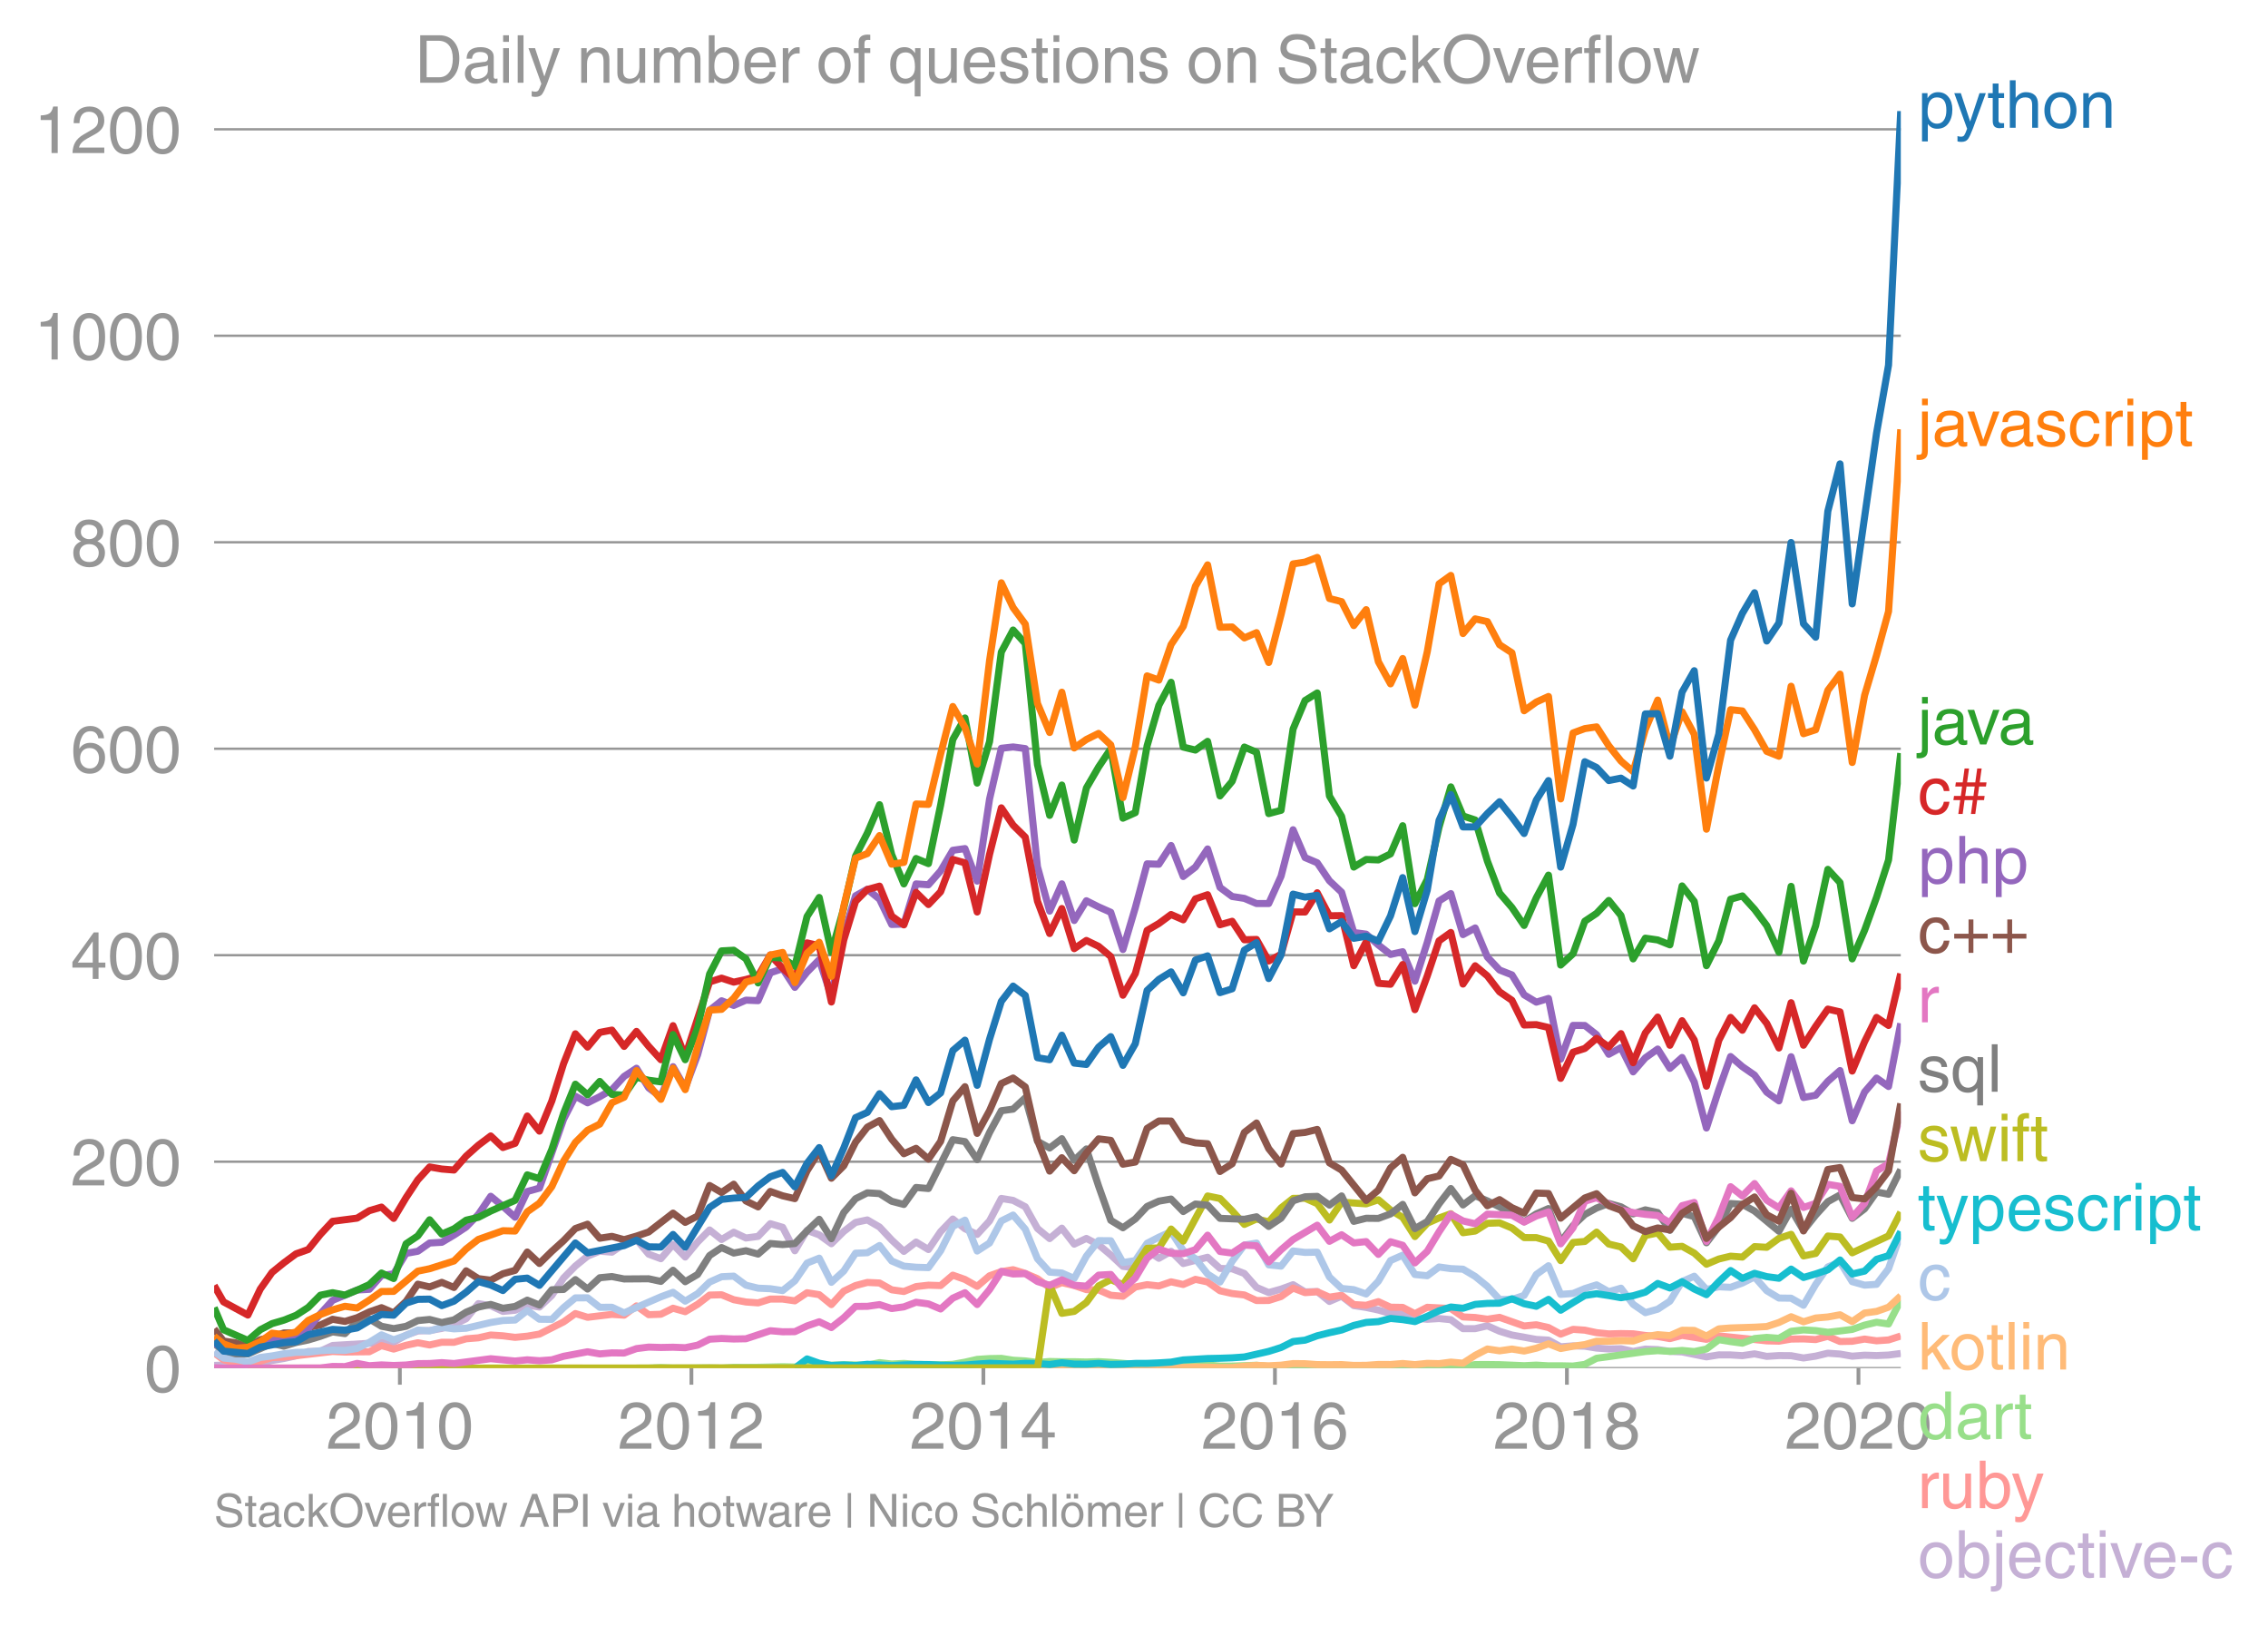 <svg height="458.845" viewBox="0 0 480.209 344.134" width="640.279" xmlns="http://www.w3.org/2000/svg" xmlns:xlink="http://www.w3.org/1999/xlink"><defs><style>*{stroke-linecap:butt;stroke-linejoin:round}</style></defs><g id="figure_1"><path d="M0 344.134h480.21V0H0z" fill="none" id="patch_1"/><g id="axes_1"><path d="M45.341 289.628h357.12V23.516H45.341z" fill="none" id="patch_2"/><path clip-path="url(#pec4dd10790)" d="M45.341 289.055l9.768-.435 2.494-.615 2.493-.414 2.581-.563 2.58-.925 2.579-.066 2.579-1.203 7.782-.465 2.577-.255 2.58.008 2.621-1.473 2.495-.888 2.493-.092 2.58-.448 2.58-.793 2.58-1.26 2.578-3.196 2.622.438 2.58 1.205 2.58-.24 2.578-1.1 2.579.417 2.621-2.46 2.495-3.696 2.493-2.523 2.581-2.097 2.58-1.054 2.578.216 2.58-1.774 2.621-.91 2.58 3.106 2.58.962 2.578-3.009 2.58 2.65 2.62-3.166 2.538-2.564 2.535 2.028 2.58-1.548 2.58 1.224 2.58-.343 2.579-2.688 2.621.768 2.58 4.965 2.58-4.323 2.578.958 2.58 1.869 2.62-2.595 2.495-1.914 2.493-.525 2.581 1.496 2.58 2.755 2.579 2.41 2.58-1.98 2.62 1.586 2.58-3.787 2.58-2.67 2.578 2.058 2.58 1.199 2.621-2.856 2.495-4.76 2.493.41 2.58 1.352 2.58 4.592 2.58 2.14 2.578-2.204 2.622 3.384 2.58-1.21 2.58 1.337 2.578 2.16 2.579 2.416 2.622.31 2.494-3.642 2.493 1.625 2.581-1.474 2.58 2.581 5.158-1.325 2.621 2.362 2.58.083 2.58.988 2.578 2.945 2.58 1.095 2.62-.733 2.538-.936 2.535 1.535 2.581-.094 2.58 2.103 2.579-1.112 2.579 1.993 2.621.395 2.58.548 2.58.735 2.578.117 2.58.863 2.62.24 2.496-.157 2.492.242 2.581 1.901 2.58-.005 2.579-.6 2.58 1.15 2.62.804 5.161.93 2.578.147 2.579 1.411 2.621-.197 2.495.071 2.493.401 2.58.186 2.58-.052 2.58.57 2.579-.492 2.621.105 2.58.38 2.58.114 5.157 1.05 2.622-.423 2.494.011 2.493.151 2.581-.38 2.58.536 2.579-.171 2.579.023 2.622.486 2.579-.392 2.58-.623 2.578.185 2.58.45 2.621-.212 2.537.081 2.535-.11 2.581-.332h0" fill="none" stroke="#c5b0d5" stroke-linecap="square" stroke-width="1.5" id="line2d_1"/><g id="matplotlib.axis_1"><g id="xtick_1"><g id="line2d_2"><defs><path d="M0 0v3.5" id="m2a0e7e7e68" stroke="#969696" stroke-width=".8"/></defs><use x="84.664" xlink:href="#m2a0e7e7e68" y="289.628" fill="#969696" stroke="#969696" stroke-width=".8"/></g><g id="text_1"><defs><path d="M4.39 45.125q0 12.39 6.391 18.781 6.406 6.407 17.938 6.407 9.656 0 15.812-5.86 6.157-5.86 6.157-15.14 0-7.22-3.547-12.188-3.532-4.953-10.422-8.703l-12.11-6.64Q13.922 15.921 12.5 8.296h38.188V0H2.593q.39 9.906 4.297 16.5 3.906 6.594 12.203 11.375l12.593 7.328q5.032 2.89 7.329 5.984 2.297 3.094 2.297 8.516 0 5.375-3.766 9.031-3.75 3.672-10.156 3.672-7.078 0-10.594-4.672-3.516-4.656-3.61-12.609z" id="HelveticaWorld-Regular-50"/><path d="M42.484 34.188q0 14.109-3.734 21.156-3.734 7.062-10.969 7.062-7.078 0-10.89-7.062-3.797-7.047-3.797-21.157 0-13.671 3.75-20.937Q20.609 6 27.78 6q7.235 0 10.969 7 3.734 7.016 3.734 21.188zm9.422 0q0-17.297-6.25-26.704-6.25-9.39-17.875-9.39-12.062 0-18.062 9.734-6 9.75-6 26.36 0 17.03 6.14 26.578 6.157 9.547 17.922 9.547 11.625 0 17.875-9.5t6.25-26.626z" id="HelveticaWorld-Regular-48"/><path d="M35.89 0h-9.374v49.906H10.109v6.985q8.594.28 12.782 2.75Q27.094 62.109 29 70.313h6.89z" id="HelveticaWorld-Regular-49"/></defs><g transform="matrix(.14 0 0 -.14 69.094 306.678)" fill="#969696"><use xlink:href="#HelveticaWorld-Regular-50"/><use x="55.615" xlink:href="#HelveticaWorld-Regular-48"/><use x="111.23" xlink:href="#HelveticaWorld-Regular-49"/><use x="166.846" xlink:href="#HelveticaWorld-Regular-48"/></g></g></g><g id="xtick_2"><use x="146.397" xlink:href="#m2a0e7e7e68" y="289.628" fill="#969696" stroke="#969696" stroke-width=".8" id="line2d_3"/><g transform="matrix(.14 0 0 -.14 130.826 306.678)" fill="#969696" id="text_2"><use xlink:href="#HelveticaWorld-Regular-50"/><use x="55.615" xlink:href="#HelveticaWorld-Regular-48"/><use x="111.23" xlink:href="#HelveticaWorld-Regular-49"/><use x="166.846" xlink:href="#HelveticaWorld-Regular-50"/></g></g><g id="xtick_3"><use x="208.214" xlink:href="#m2a0e7e7e68" y="289.628" fill="#969696" stroke="#969696" stroke-width=".8" id="line2d_4"/><g id="text_3"><defs><path d="M10.594 24.703h22.61v31.89h-.188zM42 17.093V0h-8.797v17.094H2.484v8.593L34.72 70.314H42v-45.61h10.297v-7.61z" id="HelveticaWorld-Regular-52"/></defs><g transform="matrix(.14 0 0 -.14 192.644 306.678)" fill="#969696"><use xlink:href="#HelveticaWorld-Regular-50"/><use x="55.615" xlink:href="#HelveticaWorld-Regular-48"/><use x="111.23" xlink:href="#HelveticaWorld-Regular-49"/><use x="166.846" xlink:href="#HelveticaWorld-Regular-52"/></g></g></g><g id="xtick_4"><use x="269.947" xlink:href="#m2a0e7e7e68" y="289.628" fill="#969696" stroke="#969696" stroke-width=".8" id="line2d_5"/><g id="text_4"><defs><path d="M14.11 21.578q0-6.875 4.093-11.234Q22.313 6 28.906 6q6.297 0 10.032 4.438 3.734 4.453 3.734 11.687 0 6.297-3.688 10.547-3.687 4.25-10.468 4.25-6.594 0-10.5-4.156-3.907-4.157-3.907-11.188zM41.702 51.61q-.984 5.375-3.984 8.078-3 2.72-8.125 2.72-8.11 0-12.36-7.923-4.25-7.906-4.343-18.109l.203-.188q5.61 8.641 16.687 8.641 8.844 0 15.438-5.86 6.593-5.859 6.593-16.452 0-10.5-6.25-17.47-6.25-6.952-16.843-6.952-12.219 0-18.563 8.687-6.344 8.703-6.344 25.938 0 16.593 6.485 27.093 6.5 10.5 19.484 10.5 8.407 0 14.219-5.015 5.813-5 6.297-13.688z" id="HelveticaWorld-Regular-54"/></defs><g transform="matrix(.14 0 0 -.14 254.377 306.678)" fill="#969696"><use xlink:href="#HelveticaWorld-Regular-50"/><use x="55.615" xlink:href="#HelveticaWorld-Regular-48"/><use x="111.23" xlink:href="#HelveticaWorld-Regular-49"/><use x="166.846" xlink:href="#HelveticaWorld-Regular-54"/></g></g></g><g id="xtick_5"><use x="331.765" xlink:href="#m2a0e7e7e68" y="289.628" fill="#969696" stroke="#969696" stroke-width=".8" id="line2d_6"/><g id="text_5"><defs><path d="M27.594 40.578q5.422 0 8.953 3.094 3.547 3.11 3.547 8.234 0 4.594-3.407 7.547-3.39 2.953-9.687 2.953-5.61 0-8.672-3.11-3.047-3.093-3.047-7.874 0-5.125 3.813-7.984 3.812-2.86 8.5-2.86zm.093-7.562q-6.78 0-10.64-3.766-3.86-3.766-3.86-9.234 0-6.297 3.907-10.157Q21 6 28.219 6q6.406 0 10.234 3.86 3.828 3.859 3.828 10.265 0 5.469-3.828 9.172-3.828 3.719-10.766 3.719zM49.22 52.203q0-10.594-9.032-14.797 6.204-2.781 8.86-7.36 2.656-4.562 2.656-9.733 0-10.016-6.453-16.125-6.438-6.094-17.375-6.094-9.563 0-16.813 5.25-7.25 5.25-7.25 17.062 0 11.922 11.907 16.907-9.516 3.796-9.516 13.671 0 8.297 5.64 13.813 5.641 5.516 15.641 5.516 10.016 0 15.875-5.204 5.86-5.203 5.86-12.906z" id="HelveticaWorld-Regular-56"/></defs><g transform="matrix(.14 0 0 -.14 316.194 306.678)" fill="#969696"><use xlink:href="#HelveticaWorld-Regular-50"/><use x="55.615" xlink:href="#HelveticaWorld-Regular-48"/><use x="111.23" xlink:href="#HelveticaWorld-Regular-49"/><use x="166.846" xlink:href="#HelveticaWorld-Regular-56"/></g></g></g><g id="xtick_6"><use x="393.497" xlink:href="#m2a0e7e7e68" y="289.628" fill="#969696" stroke="#969696" stroke-width=".8" id="line2d_7"/><g transform="matrix(.14 0 0 -.14 377.927 306.678)" fill="#969696" id="text_6"><use xlink:href="#HelveticaWorld-Regular-50"/><use x="55.615" xlink:href="#HelveticaWorld-Regular-48"/><use x="111.23" xlink:href="#HelveticaWorld-Regular-50"/><use x="166.846" xlink:href="#HelveticaWorld-Regular-48"/></g></g></g><g id="matplotlib.axis_2"><g id="ytick_1"><path clip-path="url(#pec4dd10790)" d="M45.341 289.628h357.12" fill="none" stroke="#969696" stroke-linecap="square" stroke-width=".5" id="line2d_8"/><use xlink:href="#HelveticaWorld-Regular-48" transform="matrix(.14 0 0 -.14 30.556 294.653)" fill="#969696" id="text_7"/></g><g id="ytick_2"><path clip-path="url(#pec4dd10790)" d="M45.341 245.919h357.12" fill="none" stroke="#969696" stroke-linecap="square" stroke-width=".5" id="line2d_9"/><g transform="matrix(.14 0 0 -.14 14.985 250.943)" fill="#969696" id="text_8"><use xlink:href="#HelveticaWorld-Regular-50"/><use x="55.615" xlink:href="#HelveticaWorld-Regular-48"/><use x="111.23" xlink:href="#HelveticaWorld-Regular-48"/></g></g><g id="ytick_3"><path clip-path="url(#pec4dd10790)" d="M45.341 202.209h357.12" fill="none" stroke="#969696" stroke-linecap="square" stroke-width=".5" id="line2d_10"/><g transform="matrix(.14 0 0 -.14 14.985 207.234)" fill="#969696" id="text_9"><use xlink:href="#HelveticaWorld-Regular-52"/><use x="55.615" xlink:href="#HelveticaWorld-Regular-48"/><use x="111.23" xlink:href="#HelveticaWorld-Regular-48"/></g></g><g id="ytick_4"><path clip-path="url(#pec4dd10790)" d="M45.341 158.5h357.12" fill="none" stroke="#969696" stroke-linecap="square" stroke-width=".5" id="line2d_11"/><g transform="matrix(.14 0 0 -.14 14.985 163.524)" fill="#969696" id="text_10"><use xlink:href="#HelveticaWorld-Regular-54"/><use x="55.615" xlink:href="#HelveticaWorld-Regular-48"/><use x="111.23" xlink:href="#HelveticaWorld-Regular-48"/></g></g><g id="ytick_5"><path clip-path="url(#pec4dd10790)" d="M45.341 114.79h357.12" fill="none" stroke="#969696" stroke-linecap="square" stroke-width=".5" id="line2d_12"/><g transform="matrix(.14 0 0 -.14 14.985 119.814)" fill="#969696" id="text_11"><use xlink:href="#HelveticaWorld-Regular-56"/><use x="55.615" xlink:href="#HelveticaWorld-Regular-48"/><use x="111.23" xlink:href="#HelveticaWorld-Regular-48"/></g></g><g id="ytick_6"><path clip-path="url(#pec4dd10790)" d="M45.341 71.08h357.12" fill="none" stroke="#969696" stroke-linecap="square" stroke-width=".5" id="line2d_13"/><g transform="matrix(.14 0 0 -.14 7.2 76.104)" fill="#969696" id="text_12"><use xlink:href="#HelveticaWorld-Regular-49"/><use x="55.615" xlink:href="#HelveticaWorld-Regular-48"/><use x="111.23" xlink:href="#HelveticaWorld-Regular-48"/><use x="166.846" xlink:href="#HelveticaWorld-Regular-48"/></g></g><g id="ytick_7"><path clip-path="url(#pec4dd10790)" d="M45.341 27.37h357.12" fill="none" stroke="#969696" stroke-linecap="square" stroke-width=".5" id="line2d_14"/><g transform="matrix(.14 0 0 -.14 7.2 32.395)" fill="#969696" id="text_13"><use xlink:href="#HelveticaWorld-Regular-49"/><use x="55.615" xlink:href="#HelveticaWorld-Regular-50"/><use x="111.23" xlink:href="#HelveticaWorld-Regular-48"/><use x="166.846" xlink:href="#HelveticaWorld-Regular-48"/></g></g></g><path clip-path="url(#pec4dd10790)" d="M45.341 286.391l1.99 1.475 2.577.597 2.579.03 2.622-.338 2.494-.767 2.493-.086 10.319-1.206 2.621.113 5.16-.056 2.578-1.296 2.58.732 2.621-.804 2.495-.535 2.493.471 2.58-.578 2.58.014 2.58-.743 2.578-.208 2.622-.592 2.58.166 2.58.327 2.578-.246 2.579-.445 5.116-2.583 2.493-1.767 2.581.795 5.158-.62 2.58.17 2.621-1.96 2.58 1.856 2.58-.093 2.578-1.276 2.58.734 2.62-1.559 2.538-1.956 2.535-.067 2.58 1.048 2.58.482 2.58.189 2.579-.81 2.621.008 2.58.372 2.58-1.719 2.578.408 2.58 2.102 2.62-2.848 2.495-1.185 2.493-.655 2.581.116 2.58 1.442 2.579.357 2.58-1.041 2.62-.296 2.58.084 2.58-2.206 2.578.91 2.58 1.466 2.621-2.242 2.495-.886 2.493-.404 2.58.79 2.58 1.113 2.58 1.89 2.578-1.051 2.622.606 2.58.874 2.58.057 2.578 1.13 2.579.216 2.622-1.952 2.494-.506 2.493.28 2.581-.879 2.58.562 2.579-1.086 2.579.55 2.621 1.868 2.58.583 2.58.298 2.578 1.188 2.58-.017 2.62-.832 2.538-1.792 2.535.967 2.581-.19 2.58 1.142 2.579-.385 2.579 1.957 2.621.155 2.58-.772 2.58 1.174 2.578.043 2.58 1.332 2.62-1.354 4.988.26 2.581 1.78 2.58.117 2.579.364 2.58-.392 5.2 1.827 2.581-.255 2.578.583 2.579 1.398 2.621-1.015 2.495.173 2.493.532 2.58.26 2.58-.07 2.58.048 2.579.354 2.621.212 2.58.453 2.58-.686 5.157.839 2.622-.733 7.568.777 2.58.28 2.579.063 2.579-.443 2.622-.036 2.579.143 2.58-.693 2.578 1.101 2.58-.05 2.621-.465 2.537.366 2.535-.183 2.581-.826h0" fill="none" stroke="#ff9896" stroke-linecap="square" stroke-width="1.5" id="line2d_15"/><path clip-path="url(#pec4dd10790)" d="M134.77 289.628l2.578-.014 2.581-.113 2.578.098 2.58.001 2.62-.028 2.538-.027 2.535.055 2.58-.147 2.58.013 2.58-.02 2.579-.057 2.621-.057 2.58.056 2.58-.33 2.578.017 2.58-.06 2.62-.099 2.495.041 2.493.037 2.581-.531 2.58.298 2.579-.13 2.58.187 2.62.042 2.58.069 2.58-.111 2.578-.457 2.58-.587 2.621-.17 2.495-.044 2.493.39 2.58.148 2.58.325 2.58-.2 2.578.052h2.622l2.58.057 2.58-.078 2.578.143 2.579.216 2.622.219 2.494-.164 2.493.15 2.581-.13 2.58.179 2.579.178 2.579-.094 2.621.247 2.58-.007 2.58-.084 2.578-.09 2.58.28 2.62-.148 2.538-.086 2.535.156 2.581.052 2.58.096 2.579-.19 2.579.134 2.621-.141 2.58.065 2.58.118 2.578-.06 2.58-.038h2.62l2.496-.025 2.492-.018 2.581.03 2.58-.368 2.579-.01 2.58.031 2.62.106 2.58.11 2.581-.124 2.578.153 2.579-.012 2.621.056 2.495-.352 2.493-1.298 2.58-.346 2.58-.359 2.58-.355 2.579-.357 2.621-.19 2.58.153 2.58-.202 2.578.239 2.58-.542 2.62-1.974 2.495.407 2.493.333 2.581-.985 2.58-.242 2.579.198 2.579-1.481 2.622-.296 2.579.145 2.58.355 2.578-.282 2.58-.324 2.621-.91 2.537-.605 2.535.359 2.581-5.018" fill="none" stroke="#98df8a" stroke-linecap="square" stroke-width="1.5" id="line2d_16"/><g id="text_14"><defs><path d="M14.984 23.688q0-8.407 4.094-13 4.11-4.579 10.219-4.579 6.687 0 10.39 5.438 3.72 5.453 3.72 14.765 0 10.22-3.563 14.907-3.563 4.687-10.735 4.687-6.984 0-10.562-5.5-3.563-5.5-3.563-16.718zm-8.39 28.609h8.297v-7.375h.203q5.61 8.89 15.625 8.89 10.11 0 15.937-7.359 5.828-7.344 5.828-18.766 0-12.796-5.953-21Q40.578-1.515 29.5-1.515q-9.094 0-13.922 7.032h-.203v-26.22H6.594z" id="HelveticaWorld-Regular-112"/><path d="M39.016 52.297h9.562L29.891.984q-.5-1.375-.985-2.593-4.25-11.329-7.328-15.547-3.078-4.235-9.953-4.235-3.61 0-5.906.782v8.015q2.484-.89 5.468-.89 3.22 0 4.704 2.03 1.5 2.032 4.421 9.938L.875 52.297h9.922L24.812 9.719H25z" id="HelveticaWorld-Regular-121"/><path d="M17.188 45.016V10.984q0-2 1.093-3.046 1.11-1.047 3.938-1.047h3.375V0Q20.797-.688 19-.688q-5.516 0-8.063 2.641-2.53 2.64-2.53 8.547v34.516H1.311v7.28h7.094v14.595h8.781V52.297h8.407v-7.281z" id="HelveticaWorld-Regular-116"/><path d="M49.219 0h-8.844v34.188q0 6.296-2.438 9-2.437 2.718-7.953 2.718-6.797 0-10.703-4.406-3.906-4.39-3.906-12.984V0H6.594v71.781h8.781V45.312h.203q6 8.5 15.328 8.5 8.594 0 13.453-4.5 4.86-4.484 4.86-13.718z" id="HelveticaWorld-Regular-104"/><path d="M12.703 26.219q0-8.735 3.953-14.375 3.953-5.64 11.219-5.64 7.531 0 11.438 5.905 3.906 5.907 3.906 14.11 0 8.297-3.907 14.078-3.906 5.797-11.437 5.797-6.969 0-11.078-5.453-4.094-5.438-4.094-14.422zm-8.984 0q0 11.672 6.484 19.625 6.5 7.968 17.672 7.968 11.438 0 17.875-8.062 6.453-8.047 6.453-19.531 0-11.516-6.406-19.625-6.39-8.11-17.922-8.11-11.078 0-17.625 7.86-6.531 7.86-6.531 19.875z" id="HelveticaWorld-Regular-111"/><path d="M49.219 0h-8.844v32.172q0 7.422-2.594 10.578-2.578 3.156-8.578 3.156-5.906 0-9.875-4.5-3.953-4.484-3.953-12.89V0H6.594v52.297h8.297v-7.375h.203q6.203 8.89 15.812 8.89 8.89 0 13.594-4.718 4.719-4.703 4.719-13.5z" id="HelveticaWorld-Regular-110"/></defs><g transform="matrix(.14 0 0 -.14 406.032 27.044)" fill="#1f77b4"><use xlink:href="#HelveticaWorld-Regular-112"/><use x="54.494" xlink:href="#HelveticaWorld-Regular-121"/><use x="105.104" xlink:href="#HelveticaWorld-Regular-116"/><use x="132.789" xlink:href="#HelveticaWorld-Regular-104"/><use x="187.965" xlink:href="#HelveticaWorld-Regular-111"/><use x="243.873" xlink:href="#HelveticaWorld-Regular-110"/></g></g><g id="text_15"><defs><path d="M15.375 61.813H6.594v9.968h8.781zm0-69.532q0-7.468-3.547-10.375Q8.297-21 2-21q-1.797 0-3.703.297v7.61H.594q3.703 0 4.843 1.109 1.157 1.093 1.157 5.296v58.985h8.781z" id="HelveticaWorld-Regular-106"/><path d="M38.375 26.703q-.969-1.015-3.828-1.656-2.86-.625-10.672-1.656-5.766-.688-8.469-2.844-2.703-2.14-2.703-5.656 0-4.297 2.281-6.688 2.297-2.39 7.329-2.39 6.296 0 11.171 3.578 4.891 3.593 4.891 8.718zM6.203 36.375q.297 8.844 5.734 13.14 5.454 4.297 15.844 4.297 8.297 0 13.907-3.765 5.624-3.75 5.624-10.844V9.078Q47.313 6 50.094 6q1.125 0 2.89.39V0Q50.594-.984 48-.984q-4.5 0-6.703 1.921-2.188 1.938-2.281 6.047-7.516-8.5-18.891-8.5-7.422 0-11.922 4.204Q3.72 6.89 3.72 13.624q0 6.89 3.906 11.125Q11.531 29 19 29.89l15.516 1.891q4.203.64 4.203 6.203 0 4.11-3.047 6.297-3.047 2.203-9.25 2.203-5.516 0-8.485-2.437-2.953-2.438-3.53-7.672z" id="HelveticaWorld-Regular-97"/><path d="M39.406 52.297h9.625L29.11 0h-9.437L.594 52.297h10.203L24.422 9.719h.187z" id="HelveticaWorld-Regular-118"/><path d="M36.078 37.406q-.187 4.688-3.344 6.735-3.14 2.047-9.047 2.047-4.296 0-7.359-1.907-3.047-1.89-3.047-5.468 0-2.829 1.797-4.172 1.813-1.344 7.828-2.86l8.688-2.187q7.906-2 11.297-5.11 3.406-3.093 3.406-8.656 0-7.719-5.64-12.531-5.641-4.813-15.063-4.813-11 0-16.64 4.563-5.626 4.578-5.735 13.75h8.5q.203-5.422 3.594-8.063 3.39-2.625 10.171-2.625 5.516 0 8.766 2.188 3.25 2.203 3.25 6.11 0 2.78-2.11 4.437-2.093 1.672-8.296 3.078l-10.203 2.5q-6.203 1.562-9.157 4.656-2.953 3.094-2.953 8.031 0 7.72 5.516 12.203 5.531 4.5 14.406 4.5 9.485 0 14.531-4.624 5.047-4.61 5.344-11.782z" id="HelveticaWorld-Regular-115"/><path d="M39.594 34.719q-1.89 11.187-12.39 11.187-6.5 0-10.454-5.203-3.953-5.203-3.953-14.484 0-10.11 3.656-15.11 3.672-5 10.64-5 4.688 0 8.11 3.438 3.422 3.437 4.39 8.953h8.5q-1.312-9.703-6.859-14.86-5.547-5.156-14.328-5.156-10.297 0-16.89 7.047-6.594 7.063-6.594 19.172 0 13.281 6.594 21.188 6.593 7.922 18.5 7.922 8.687 0 13.843-5.204 5.157-5.203 5.735-13.89z" id="HelveticaWorld-Regular-99"/><path d="M15.375 0H6.594v52.297h8.297v-8.688h.203q5.703 10.203 14.687 10.203 1.422 0 2.297-.296V44.39h-3.266q-5.906 0-9.671-4.016-3.766-4-3.766-9.953z" id="HelveticaWorld-Regular-114"/><path d="M6.594 61.813v9.968h8.781v-9.969zM15.375 0H6.594v52.297h8.781z" id="HelveticaWorld-Regular-105"/></defs><g transform="matrix(.14 0 0 -.14 406.032 94.442)" fill="#ff7f0e"><use xlink:href="#HelveticaWorld-Regular-106"/><use x="22.021" xlink:href="#HelveticaWorld-Regular-97"/><use x="74.703" xlink:href="#HelveticaWorld-Regular-118"/><use x="121.938" xlink:href="#HelveticaWorld-Regular-97"/><use x="176.869" xlink:href="#HelveticaWorld-Regular-115"/><use x="226.869" xlink:href="#HelveticaWorld-Regular-99"/><use x="278.139" xlink:href="#HelveticaWorld-Regular-114"/><use x="310.707" xlink:href="#HelveticaWorld-Regular-105"/><use x="332.729" xlink:href="#HelveticaWorld-Regular-112"/><use x="389.223" xlink:href="#HelveticaWorld-Regular-116"/></g></g><g transform="matrix(.14 0 0 -.14 406.032 157.594)" fill="#2ca02c" id="text_16"><use xlink:href="#HelveticaWorld-Regular-106"/><use x="22.021" xlink:href="#HelveticaWorld-Regular-97"/><use x="74.703" xlink:href="#HelveticaWorld-Regular-118"/><use x="121.938" xlink:href="#HelveticaWorld-Regular-97"/></g><g id="text_17"><defs><path d="M22.61 41.5l-2-14.203h12.5L35.015 41.5zM35.89 0h-6.593l2.875 21h-12.5L16.797 0h-6.594l2.89 21H2.782l.938 6.297h10.297L15.922 41.5H5.609l.891 6.297h10.297l2.875 21h6.75l-2.938-21h12.407l2.922 21h6.703l-2.938-21h10.297L52 41.5H41.703l-2-14.203H50L49.125 21H38.812z" id="HelveticaWorld-Regular-35"/></defs><g transform="matrix(.14 0 0 -.14 406.032 172.314)" fill="#d62728"><use xlink:href="#HelveticaWorld-Regular-99"/><use x="51.27" xlink:href="#HelveticaWorld-Regular-35"/></g></g><g transform="matrix(.14 0 0 -.14 406.032 187.014)" fill="#9467bd" id="text_18"><use xlink:href="#HelveticaWorld-Regular-112"/><use x="56.494" xlink:href="#HelveticaWorld-Regular-104"/><use x="111.67" xlink:href="#HelveticaWorld-Regular-112"/></g><g id="text_19"><defs><path d="M25.688 50.484h7.328V28.906h21.578v-7.328H33.016V0h-7.328v21.578H4v7.328h21.688z" id="HelveticaWorld-Regular-43"/></defs><g transform="matrix(.14 0 0 -.14 406.032 201.714)" fill="#8c564b"><use xlink:href="#HelveticaWorld-Regular-99"/><use x="51.27" xlink:href="#HelveticaWorld-Regular-43"/><use x="109.863" xlink:href="#HelveticaWorld-Regular-43"/></g></g><use xlink:href="#HelveticaWorld-Regular-114" transform="matrix(.14 0 0 -.14 406.032 216.414)" fill="#e377c2" id="text_20"/><g id="text_21"><defs><path d="M41.5 23.688q0 11.125-3.5 16.671-3.484 5.547-10.61 5.547-6.874 0-10.593-4.5-3.703-4.484-3.703-15.093 0-9.422 3.75-14.813 3.765-5.39 10.36-5.39 5.812 0 10.046 4.39 4.25 4.39 4.25 13.188zm8.406-44.391H41.11V5.516h-.187Q35.89-1.516 27-1.516q-10.984 0-17 8.157-6 8.156-6 21.047 0 11.421 5.906 18.765 5.922 7.36 15.875 7.36 9.907 0 15.625-8.891h.203v7.375h8.297z" id="HelveticaWorld-Regular-113"/><path d="M15.375 0H6.594v71.781h8.781z" id="HelveticaWorld-Regular-108"/></defs><g transform="matrix(.14 0 0 -.14 406.032 231.114)" fill="#7f7f7f"><use xlink:href="#HelveticaWorld-Regular-115"/><use x="49" xlink:href="#HelveticaWorld-Regular-113"/><use x="105.494" xlink:href="#HelveticaWorld-Regular-108"/></g></g><g id="text_22"><defs><path d="M25.594 0h-8.985L1.516 52.297h9.468L21 11.187h.188l10.109 41.11h9.922l10.203-41.11h.187l10.594 41.11h8.703L55.812 0h-9.234L35.984 40.484h-.187z" id="HelveticaWorld-Regular-119"/><path d="M17.188 45.016V0H8.405v45.016H1.22v7.28h7.187v8.985q0 5.907 3.578 8.703 3.594 2.813 10.032 2.813 2.203 0 3.968-.188v-7.906q-1.562.188-3.578.188-2.922 0-4.078-1.438-1.14-1.437-1.14-4.656v-6.5h8.796v-7.281z" id="HelveticaWorld-Regular-102"/></defs><g transform="matrix(.14 0 0 -.14 406.032 245.814)" fill="#bcbd22"><use xlink:href="#HelveticaWorld-Regular-115"/><use x="48" xlink:href="#HelveticaWorld-Regular-119"/><use x="120.412" xlink:href="#HelveticaWorld-Regular-105"/><use x="142.434" xlink:href="#HelveticaWorld-Regular-102"/><use x="170.119" xlink:href="#HelveticaWorld-Regular-116"/></g></g><g id="text_23"><defs><path d="M42.484 30.328q-.687 8.485-4.5 12.031-3.797 3.547-10.109 3.547-6.39 0-10.328-4.5-3.922-4.484-4.172-11.078zm8.391-13.922q-1.453-8.11-7.953-13.422-5.719-4.5-15.047-4.593-10.984.093-17.438 7.203Q4 12.704 4 24.704q0 13.78 6.64 21.437 6.641 7.672 18.47 7.672 10.593 0 16.546-7.922 5.953-7.907 5.953-22.594H13.375q0-8.203 3.813-12.703Q21 6.109 28.608 6.109q5.375 0 9.235 3.235 3.86 3.25 4.25 7.062z" id="HelveticaWorld-Regular-101"/></defs><g transform="matrix(.14 0 0 -.14 406.032 260.466)" fill="#17becf"><use xlink:href="#HelveticaWorld-Regular-116"/><use x="27.686" xlink:href="#HelveticaWorld-Regular-121"/><use x="77.295" xlink:href="#HelveticaWorld-Regular-112"/><use x="133.789" xlink:href="#HelveticaWorld-Regular-101"/><use x="189.209" xlink:href="#HelveticaWorld-Regular-115"/><use x="239.209" xlink:href="#HelveticaWorld-Regular-99"/><use x="290.479" xlink:href="#HelveticaWorld-Regular-114"/><use x="323.047" xlink:href="#HelveticaWorld-Regular-105"/><use x="345.068" xlink:href="#HelveticaWorld-Regular-112"/><use x="401.563" xlink:href="#HelveticaWorld-Regular-116"/></g></g><use xlink:href="#HelveticaWorld-Regular-99" transform="matrix(.14 0 0 -.14 406.032 275.214)" fill="#aec7e8" id="text_24"/><g id="text_25"><defs><path d="M50 0H38.719L22.406 26.422l-7.312-6.594V0h-8.5v71.781h8.5v-41.61l22.5 22.126H48.78L28.813 32.813z" id="HelveticaWorld-Regular-107"/></defs><g transform="matrix(.14 0 0 -.14 406.032 289.914)" fill="#ffbb78"><use xlink:href="#HelveticaWorld-Regular-107"/><use x="47.625" xlink:href="#HelveticaWorld-Regular-111"/><use x="103.533" xlink:href="#HelveticaWorld-Regular-116"/><use x="131.219" xlink:href="#HelveticaWorld-Regular-108"/><use x="153.24" xlink:href="#HelveticaWorld-Regular-105"/><use x="175.262" xlink:href="#HelveticaWorld-Regular-110"/></g></g><g id="text_26"><defs><path d="M13.094 26.313q0-9.704 3.844-14.954 3.859-5.25 10.265-5.25 6.094 0 10.188 4.485 4.109 4.5 4.109 13.094 0 11.03-3.5 16.625-3.484 5.593-10.61 5.593-6.78 0-10.546-4.453-3.75-4.437-3.75-15.14zM50.39 0h-8.297v7.172h-.203q-4.97-8.688-15.078-8.688-10.891 0-16.86 8.297Q4 15.094 4 27.688q0 11.625 5.906 18.875 5.922 7.25 15.875 7.25 9.813 0 15.625-8.891l.203.594V71.78h8.782z" id="HelveticaWorld-Regular-100"/></defs><g transform="matrix(.14 0 0 -.14 406.032 304.614)" fill="#98df8a"><use xlink:href="#HelveticaWorld-Regular-100"/><use x="56.982" xlink:href="#HelveticaWorld-Regular-97"/><use x="111.914" xlink:href="#HelveticaWorld-Regular-114"/><use x="145.982" xlink:href="#HelveticaWorld-Regular-116"/></g></g><g id="text_27"><defs><path d="M6.11 52.297h8.78V17.578q0-5.765 2.61-8.625Q20.125 6.11 25 6.11q6.781 0 10.594 4.797 3.812 4.813 3.812 12.578v28.813h8.782V0H39.89v7.625l-.188.188q-4.984-9.329-16.61-9.329-7.515 0-12.25 4.094Q6.11 6.688 6.11 14.703z" id="HelveticaWorld-Regular-117"/><path d="M43.406 26.313q0 10.5-3.718 15.046-3.704 4.547-10.579 4.547-6.984-.11-10.562-5.453Q14.984 35.11 14.984 25q0-10.297 4.297-14.594Q23.578 6.11 29.297 6.11q6.5 0 10.297 5.344 3.812 5.344 3.812 14.86zM6.594 0v71.781h8.781V45.703h.203q5.61 8.11 15.14 8.11 9.766 0 15.766-7.25t6-18.876q0-13.093-6.062-21.156Q40.375-1.516 29.5-1.516q-9.578 0-14.406 8.016h-.203V0z" id="HelveticaWorld-Regular-98"/></defs><g transform="matrix(.14 0 0 -.14 406.032 319.266)" fill="#ff9896"><use xlink:href="#HelveticaWorld-Regular-114"/><use x="32.568" xlink:href="#HelveticaWorld-Regular-117"/><use x="87.354" xlink:href="#HelveticaWorld-Regular-98"/><use x="141.848" xlink:href="#HelveticaWorld-Regular-121"/></g></g><g id="text_28"><defs><path d="M28.906 23.188H4.391v8.984h24.515z" id="HelveticaWorld-Regular-45"/></defs><g transform="matrix(.14 0 0 -.14 406.032 333.994)" fill="#c5b0d5"><use xlink:href="#HelveticaWorld-Regular-111"/><use x="55.908" xlink:href="#HelveticaWorld-Regular-98"/><use x="112.402" xlink:href="#HelveticaWorld-Regular-106"/><use x="134.424" xlink:href="#HelveticaWorld-Regular-101"/><use x="189.844" xlink:href="#HelveticaWorld-Regular-99"/><use x="241.113" xlink:href="#HelveticaWorld-Regular-116"/><use x="268.799" xlink:href="#HelveticaWorld-Regular-105"/><use x="290.82" xlink:href="#HelveticaWorld-Regular-118"/><use x="338.43" xlink:href="#HelveticaWorld-Regular-101"/><use x="393.85" xlink:href="#HelveticaWorld-Regular-45"/><use x="427.15" xlink:href="#HelveticaWorld-Regular-99"/></g></g><g id="text_29"><defs><path d="M50.39 50.781q-.296 6.844-5.109 10.719-4.797 3.875-12.656 3.875-7.922 0-12.172-3.25-4.234-3.234-4.234-9.344 0-3.265 1.843-5.61 1.86-2.343 6.641-3.468l20.516-4.687q8.297-1.813 12.297-6.875 4.015-5.047 4.015-12.313 0-10.64-7.812-16.187-7.813-5.547-20.313-5.547-9.531 0-15.031 2.437-5.484 2.453-9.734 7.766-4.25 5.328-4.25 14.89h9.093q0-8 5.313-12.406 5.328-4.39 14.5-4.39 8.89 0 13.844 3.156 4.953 3.156 4.953 8.953 0 5.281-2.953 7.89Q46.188 29 37.594 31l-15.469 3.625q-7.719 1.75-11.531 6.125Q6.78 45.125 6.78 51.516q0 9.672 6.516 15.922 6.531 6.25 18.203 6.25 13.172 0 20.328-5.5 7.156-5.485 7.688-17.407z" id="HelveticaWorld-Regular-83"/><path d="M63.922 35.89q0 12.594-6.672 20.891-6.656 8.313-18.328 8.313-11.531 0-18.266-8.313-6.734-8.297-6.734-20.89 0-12.985 6.828-21.094 6.844-8.11 18.172-8.11 11.078 0 18.031 7.907 6.969 7.922 6.969 21.297zm9.953 0q0-16.062-9.281-26.937-9.266-10.86-25.672-10.86-16.516 0-25.766 10.86-9.25 10.875-9.25 26.938 0 16.109 9.25 26.953 9.25 10.843 25.766 10.843 16.89 0 25.922-11.046 9.031-11.032 9.031-26.75z" id="HelveticaWorld-Regular-79"/><path d="M44 29.5L33.406 61.078h-.203L21.687 29.5zm-25.297-8.594L11.188 0h-9.97l27 71.781h10.985L65.187 0H54.594l-7.078 20.906z" id="HelveticaWorld-Regular-65"/><path d="M17.828 38.625H37.11q7.282 0 10.938 3.188 3.656 3.203 3.656 9.703 0 5.812-3.516 8.89-3.515 3.078-10.687 3.078H17.828zm0-38.625H8.11v71.781h32.266q9.625 0 15.484-5.594 5.86-5.593 5.86-14.578 0-9.328-5.672-15.312-5.656-5.969-15.672-5.969H17.828z" id="HelveticaWorld-Regular-80"/><path d="M17.828 0H8.11v71.781h9.72z" id="HelveticaWorld-Regular-73"/><path d="M9.422 73.688h7.281V-1.906H9.422z" id="HelveticaWorld-Regular-124"/><path d="M55.61 71.781h9.374V0h-10.78L17.577 58.016h-.187V0H8.109v71.781h11.375l35.938-57.969h.187z" id="HelveticaWorld-Regular-78"/><path d="M12.703 26.219q0-8.735 3.953-14.375 3.953-5.64 11.219-5.64 7.531 0 11.438 5.905 3.906 5.907 3.906 14.11 0 8.297-3.907 14.078-3.906 5.797-11.437 5.797-6.969 0-11.078-5.453-4.094-5.438-4.094-14.422zm-8.984 0q0 11.672 6.484 19.625 6.5 7.968 17.672 7.968 11.438 0 17.875-8.062 6.453-8.047 6.453-19.531 0-11.516-6.406-19.625-6.39-8.11-17.922-8.11-11.078 0-17.625 7.86-6.531 7.86-6.531 19.875zm36.734 35.406H31.47v10.156h8.984zm-16.219 0H15.25v10.156h8.984z" id="HelveticaWorld-Regular-246"/><path d="M6.594 52.297h8.297v-7.375h.203q5.906 8.89 15.812 8.89 9.813 0 13.922-8.5 3.75 4.594 7.266 6.547 3.515 1.953 8.703 1.953 6.781 0 11.484-4.453Q77 44.922 77 36.187V0h-8.781v33.797q0 6.094-2.297 9.094-2.297 3.015-7.422 3.015-5.172 0-8.75-4.203-3.563-4.203-3.563-9.812V0h-8.78v36.188q0 4.53-2.11 7.124-2.094 2.594-6.094 2.594-6.297 0-10.062-4.687-3.766-4.688-3.766-12.703V0H6.594z" id="HelveticaWorld-Regular-109"/><path d="M58.016 50.203q-1.625 7.313-6.782 11.094-5.14 3.797-13.343 3.797-10.594 0-17.047-7.703-6.438-7.688-6.438-20.766 0-15.14 6.094-22.547 6.11-7.39 17.688-7.39 7.609 0 13.093 5.046 5.5 5.063 7.407 14.688h9.421Q66.22 12.594 57.625 5.344t-20.906-7.25q-14.703 0-23.516 10.11Q4.391 18.311 4.391 36.28q0 17.328 9.203 27.36 9.203 10.047 24.297 10.047 12.5 0 20.265-6.454 7.766-6.437 9.235-17.03z" id="HelveticaWorld-Regular-67"/><path d="M8.11 71.781h31.484q9.281 0 14.797-5.031 5.515-5.031 5.515-13.031 0-4.844-2.422-8.828-2.406-3.97-7.187-6.172 6.687-2.532 9.828-6.735 3.156-4.203 3.156-10.797 0-9.265-6.687-15.234Q49.906 0 38.922 0H8.109zm9.562-63.484h20.703q7.625 0 11.422 3.531 3.812 3.547 3.812 9.563 0 6.093-4.25 9.093Q45.125 33.5 36.812 33.5h-19.14zm0 33.11h17.625q7.719 0 11.312 2.796 3.594 2.813 3.594 8.781 0 5.125-3.406 7.813-3.39 2.687-11.39 2.687H17.671z" id="HelveticaWorld-Regular-66"/><path d="M37.313 0h-9.72v28.906L.485 71.781h11.329l20.609-34.469 20.562 34.47h11.422L37.312 28.905z" id="HelveticaWorld-Regular-89"/></defs><g transform="matrix(.097 0 0 -.097 45.341 323.214)" fill="#969696"><use xlink:href="#HelveticaWorld-Regular-83"/><use x="66.211" xlink:href="#HelveticaWorld-Regular-116"/><use x="93.896" xlink:href="#HelveticaWorld-Regular-97"/><use x="148.828" xlink:href="#HelveticaWorld-Regular-99"/><use x="200.098" xlink:href="#HelveticaWorld-Regular-107"/><use x="250.098" xlink:href="#HelveticaWorld-Regular-79"/><use x="327.881" xlink:href="#HelveticaWorld-Regular-118"/><use x="375.49" xlink:href="#HelveticaWorld-Regular-101"/><use x="430.91" xlink:href="#HelveticaWorld-Regular-114"/><use x="464.979" xlink:href="#HelveticaWorld-Regular-102"/><use x="492.664" xlink:href="#HelveticaWorld-Regular-108"/><use x="514.686" xlink:href="#HelveticaWorld-Regular-111"/><use x="569.094" xlink:href="#HelveticaWorld-Regular-119"/><use x="641.506" xlink:href="#HelveticaWorld-Regular-32"/><use x="665.92" xlink:href="#HelveticaWorld-Regular-65"/><use x="732.619" xlink:href="#HelveticaWorld-Regular-80"/><use x="797.268" xlink:href="#HelveticaWorld-Regular-73"/><use x="823.049" xlink:href="#HelveticaWorld-Regular-32"/><use x="847.463" xlink:href="#HelveticaWorld-Regular-118"/><use x="897.072" xlink:href="#HelveticaWorld-Regular-105"/><use x="919.094" xlink:href="#HelveticaWorld-Regular-97"/><use x="974.025" xlink:href="#HelveticaWorld-Regular-32"/><use x="998.439" xlink:href="#HelveticaWorld-Regular-104"/><use x="1053.615" xlink:href="#HelveticaWorld-Regular-111"/><use x="1109.523" xlink:href="#HelveticaWorld-Regular-116"/><use x="1137.209" xlink:href="#HelveticaWorld-Regular-119"/><use x="1207.246" xlink:href="#HelveticaWorld-Regular-97"/><use x="1262.178" xlink:href="#HelveticaWorld-Regular-114"/><use x="1293.746" xlink:href="#HelveticaWorld-Regular-101"/><use x="1349.166" xlink:href="#HelveticaWorld-Regular-32"/><use x="1373.58" xlink:href="#HelveticaWorld-Regular-124"/><use x="1399.557" xlink:href="#HelveticaWorld-Regular-32"/><use x="1423.971" xlink:href="#HelveticaWorld-Regular-78"/><use x="1497.066" xlink:href="#HelveticaWorld-Regular-105"/><use x="1519.088" xlink:href="#HelveticaWorld-Regular-99"/><use x="1570.357" xlink:href="#HelveticaWorld-Regular-111"/><use x="1626.266" xlink:href="#HelveticaWorld-Regular-32"/><use x="1650.68" xlink:href="#HelveticaWorld-Regular-83"/><use x="1716.891" xlink:href="#HelveticaWorld-Regular-99"/><use x="1768.16" xlink:href="#HelveticaWorld-Regular-104"/><use x="1823.336" xlink:href="#HelveticaWorld-Regular-108"/><use x="1845.357" xlink:href="#HelveticaWorld-Regular-246"/><use x="1901.266" xlink:href="#HelveticaWorld-Regular-109"/><use x="1984.273" xlink:href="#HelveticaWorld-Regular-101"/><use x="2039.693" xlink:href="#HelveticaWorld-Regular-114"/><use x="2072.262" xlink:href="#HelveticaWorld-Regular-32"/><use x="2096.676" xlink:href="#HelveticaWorld-Regular-124"/><use x="2122.652" xlink:href="#HelveticaWorld-Regular-32"/><use x="2147.066" xlink:href="#HelveticaWorld-Regular-67"/><use x="2219.381" xlink:href="#HelveticaWorld-Regular-67"/><use x="2291.695" xlink:href="#HelveticaWorld-Regular-32"/><use x="2316.109" xlink:href="#HelveticaWorld-Regular-66"/><use x="2378.922" xlink:href="#HelveticaWorld-Regular-89"/></g></g><g id="text_30"><defs><path d="M17.828 8.297h18.797q9.766 0 15.281 7.5 5.516 7.5 5.516 20.484 0 12.844-5.563 19.969-5.562 7.125-16.062 7.234H17.828zM8.11 71.78h29.094q14.11 0 22.094-9.703 7.984-9.687 7.984-25.156 0-16.61-7.984-26.766Q51.313 0 36.813 0H8.108z" id="HelveticaWorld-Regular-68"/></defs><g transform="matrix(.14 0 0 -.14 87.834 17.516)" fill="#969696"><use xlink:href="#HelveticaWorld-Regular-68"/><use x="72.021" xlink:href="#HelveticaWorld-Regular-97"/><use x="126.953" xlink:href="#HelveticaWorld-Regular-105"/><use x="148.975" xlink:href="#HelveticaWorld-Regular-108"/><use x="170.996" xlink:href="#HelveticaWorld-Regular-121"/><use x="220.605" xlink:href="#HelveticaWorld-Regular-32"/><use x="245.02" xlink:href="#HelveticaWorld-Regular-110"/><use x="300.195" xlink:href="#HelveticaWorld-Regular-117"/><use x="354.98" xlink:href="#HelveticaWorld-Regular-109"/><use x="437.988" xlink:href="#HelveticaWorld-Regular-98"/><use x="494.482" xlink:href="#HelveticaWorld-Regular-101"/><use x="549.902" xlink:href="#HelveticaWorld-Regular-114"/><use x="582.471" xlink:href="#HelveticaWorld-Regular-32"/><use x="606.885" xlink:href="#HelveticaWorld-Regular-111"/><use x="662.793" xlink:href="#HelveticaWorld-Regular-102"/><use x="690.479" xlink:href="#HelveticaWorld-Regular-32"/><use x="714.893" xlink:href="#HelveticaWorld-Regular-113"/><use x="771.387" xlink:href="#HelveticaWorld-Regular-117"/><use x="826.172" xlink:href="#HelveticaWorld-Regular-101"/><use x="881.592" xlink:href="#HelveticaWorld-Regular-115"/><use x="931.592" xlink:href="#HelveticaWorld-Regular-116"/><use x="959.277" xlink:href="#HelveticaWorld-Regular-105"/><use x="981.299" xlink:href="#HelveticaWorld-Regular-111"/><use x="1037.207" xlink:href="#HelveticaWorld-Regular-110"/><use x="1092.383" xlink:href="#HelveticaWorld-Regular-115"/><use x="1142.383" xlink:href="#HelveticaWorld-Regular-32"/><use x="1166.797" xlink:href="#HelveticaWorld-Regular-111"/><use x="1222.705" xlink:href="#HelveticaWorld-Regular-110"/><use x="1277.881" xlink:href="#HelveticaWorld-Regular-32"/><use x="1302.295" xlink:href="#HelveticaWorld-Regular-83"/><use x="1368.506" xlink:href="#HelveticaWorld-Regular-116"/><use x="1396.191" xlink:href="#HelveticaWorld-Regular-97"/><use x="1451.123" xlink:href="#HelveticaWorld-Regular-99"/><use x="1502.393" xlink:href="#HelveticaWorld-Regular-107"/><use x="1552.393" xlink:href="#HelveticaWorld-Regular-79"/><use x="1630.176" xlink:href="#HelveticaWorld-Regular-118"/><use x="1677.785" xlink:href="#HelveticaWorld-Regular-101"/><use x="1733.205" xlink:href="#HelveticaWorld-Regular-114"/><use x="1767.273" xlink:href="#HelveticaWorld-Regular-102"/><use x="1794.959" xlink:href="#HelveticaWorld-Regular-108"/><use x="1816.98" xlink:href="#HelveticaWorld-Regular-111"/><use x="1871.389" xlink:href="#HelveticaWorld-Regular-119"/></g></g><path clip-path="url(#pec4dd10790)" d="M101.281 289.628l2.622-.007 2.58.007H111.64l2.579-.007 2.621.007h2.495l2.493-.007 2.581.007h18.097l2.58-.014 2.62.014 2.538-.022 2.535.008h2.58l2.58.007H163.1l2.621.007h2.58l2.58-.007 2.578.007h2.58l2.62-.007 2.495-.008 2.493.015 2.581-.022 2.58.015H196.586l2.58.007 2.58-.014 2.578.007 2.58-.028 2.621.028 2.495-.008 2.493.001 2.58-.008 2.58-.013 2.58.02 2.578-.006 2.622-.007 2.58-.066 2.58-.04 2.578.076 2.579-.033 2.622-.029 2.494-.13 2.493.081 2.581-.057 2.58.1 2.579-.1 2.579.029 2.621.063 2.58.003 2.58-.278 2.578-.18 2.58.089 2.62-.127 2.538-.337 2.535.027 2.581.187 2.58.024 2.579-.024 2.579.172 2.621-.021 2.58-.18 2.58.01 2.578-.214 2.58.236 2.62-.268 2.496.063 2.492-.324 2.581.227 2.58-1.672 2.579-1.33 2.58.385 2.62-.373 2.58.419 2.581-.603 2.578-.927 2.579.998 2.621-.487 2.495-.348 2.493-.71 2.58.008 2.58-.127 2.58.076 2.579-.9 2.621-.452 2.58.208 2.58-1.139 2.578.032 2.58 1.202 2.62-1.53 2.495-.189 2.493-.079 2.581-.082 2.58-.143 2.579-.855 2.579-1.218 2.622 1.065 2.579-.794 2.58-.222 2.578-.463 2.58 1.436 2.621-1.811 2.537-.338 2.535-.896 2.581-2.397" fill="none" stroke="#ffbb78" stroke-linecap="square" stroke-width="1.5" id="line2d_17"/><path clip-path="url(#pec4dd10790)" d="M45.341 286.186l1.99 1.306 2.577.25 2.579.582 2.622-.959 2.494-.328 2.493-.447 2.581-.306 2.58-.04 2.579-.302 2.579-.135 2.621.07 2.58-.416 2.58-1.29 2.578-1.595 2.58 1.053 2.621-.93 2.495-1.141 2.493.188 2.58-.758 2.58.321 2.58-.131 5.2-1.215 2.58-.424 2.58-.098 2.578-2.022 2.579 1.853 2.621.028 2.495-2.488 2.493-2.06 2.581-.014 2.58 2.01 2.578-.014 2.58 1.198 5.2-2.284 2.581-1.12 2.578-.956 2.58 1.872 2.62-1.58 2.538-2.458 2.535-1.13 2.58-.128 2.58 1.919 2.58.631 2.579.116 2.621.388 2.58-2.056 2.58-3.76 2.578-1.04 2.58 5.107 2.62-2.382 2.495-3.78 2.493-.098 2.581-1.528 2.58 3.276 2.579 1.095 2.58.23 2.62.078 2.58-3.557 2.58-5.163 2.578-1.328 2.58 6.538 2.621-1.692 2.495-4.673 2.493-1.25 2.58 3 2.58 6.25 2.58 2.834 2.578.184 2.622 1.149 2.58-4.72 2.58-3.282 2.578.025 2.579 4.614 2.622-.409 2.494-3.672 2.493-1.284 2.581-1.172 2.58 3.985 2.579 1.741 2.579 3.25 2.621 1.685 2.58-4.389 2.58-3.436 2.578-.417 2.58 4.604 2.62.275 2.538-3.215 2.535.31 2.581-.051 2.58 5.262 2.579 2.416 2.579.256 2.621.916 2.58-2.694 2.58-4.384 2.578-1.138 2.58 4.092 2.62.26 2.496-1.854 2.492.346 2.581.12 2.58 1.537 2.579 2.099 2.58 2.772 2.62.007 2.58-.863 2.581-4.424 2.578-1.856 2.579 6.058 2.621-.184 2.495-1.038 2.493-.788 2.58 1.452 2.58-.747 2.58 3.414 2.579 1.768 2.621-.733 2.58-1.691 2.58-4.16 2.578-1.129 2.58 2.806 2.62-.57 2.495.113 2.493-.91 2.581-1.286 2.58 2.914 2.579 1.552 2.579.034 2.622 1.495 2.579-4.4 2.58-3.708 2.578-1.063 2.58 4.173 2.621.74 2.537-.172 2.535-3.297 2.581-7.389h0" fill="none" stroke="#aec7e8" stroke-linecap="square" stroke-width="1.5" id="line2d_18"/><path clip-path="url(#pec4dd10790)" d="M168.3 289.628l2.58-1.953 2.578.912 2.58.47 2.62-.106 2.495.13 2.493-.27 2.581.132 2.58.15 2.579-.15 2.58-.076 2.62.007 2.58.128 2.58.048 2.578-.077 2.58-.205 2.621-.176 2.495.107 2.493.09 2.58-.18 2.58.046 2.58.201 2.578-.363 2.622.275 2.58.022 2.58-.163 2.578.222 2.579-.067 2.622-.155 2.494-.006 2.493-.107 2.581-.16 2.58-.467 2.579-.146 2.579-.15 2.621-.057 2.58-.091 2.58-.184 2.578-.588 2.58-.589 2.62-.825 2.538-1.266 2.535-.285 2.581-.933 2.58-.646 2.579-.57 2.579-.974 2.621-.634 2.58-.17 2.58-.67 2.578.247 2.58.416 2.62-1.113 2.496-1.176 2.492-.798 2.581.267 2.58-.824 2.579-.21 2.58-.037 2.62-.938 2.58 1.048 2.581.545 2.578-1.47 2.579 2.302 2.621-1.621 2.495-1.503 2.493-.372 2.58.392 2.58.454 2.58-.417 2.579-.76 2.621-1.84 2.58.96 2.58-1.327 2.578 1.553 2.58 1.19 2.62-2.757 2.495-2.352 2.493 1.654 2.581-1.071 2.58.704 2.579.345 2.579-1.938 2.622 1.776 2.579-.756 2.58-.865 2.578-2.085 2.58 2.966 2.621-.613 2.537-2.495 2.535-.776 2.581-5.092" fill="none" stroke="#17becf" stroke-linecap="square" stroke-width="1.5" id="line2d_19"/><path clip-path="url(#pec4dd10790)" d="M52.487 289.628l43.636-.007 123.55-.063 2.58-17.494 2.578 5.96 2.622-.416 2.58-1.887 2.58-3.513 2.578-1.317 2.579 1.084 5.116-7.714 2.493-.083 2.581-3.996 2.58 2.558 5.158-9.56 2.621.536 2.58 2.62 2.58 2.865 2.578-1.146 2.58.596 2.62-2.947 2.538-2.016 2.535-.022 2.581 1.147 2.58 3.457 2.579-3.784 5.2.365 2.58-.868 2.58 2.18 2.578 1.557 2.58 4.054 2.62-2.827 2.496-1.11 2.492-.892 2.581 4.017 2.58-.358 2.579-1.638 2.58-.09 2.62 1.093 2.58 2.02 2.581.01 2.578.726 2.579 4.139 2.621-3.842 2.495-.213 2.493-1.98 2.58 2.53 2.58.614 2.58 2.496 2.579-4.92 2.621-.537 2.58 3.01 2.58-.182 2.578 1.435 2.58 2.357 2.62-1.106 2.495-.602 2.493.193 2.581-2.22 2.58.154 2.579-1.902 2.579-.847 2.622 4.575 2.579-.53 2.58-3.686 2.578.204 2.58 3.35 7.693-3.582 2.581-5.02h0" fill="none" stroke="#bcbd22" stroke-linecap="square" stroke-width="1.5" id="line2d_20"/><path clip-path="url(#pec4dd10790)" d="M45.341 284.451l1.99 1.413 2.577.741 2.579.013 5.116-2.204 2.493.561 2.581-.774 2.58-.53 2.579-.781 2.579-.932 2.621.36 2.58-2.568 2.58-.542 2.578 1.554 2.58.498 2.621-.486 2.495-1.215 2.493-.238 2.58.655 2.58-.57 2.58-1.63 2.578-1.07 2.622-.571 2.58.817 2.58-.387 2.578-1.332 2.579 1.043 2.621-3.243 2.495-.061 2.493-2.09 2.581 1.998 2.58-2.392 2.578-.252 2.58.512 5.2-.039 2.581.554 2.578-2.36 2.58 2.424 2.62-1.53 2.538-4.013 2.535-1.684 2.58 1.16 2.58-.49 2.58.709 2.579-2.239 2.621.226 2.58-.217 2.58-2.674 2.578-2.461 2.58 4.104 2.62-5.534 2.495-2.929 2.493-1.245 2.581.162 2.58 1.629 2.579.673 2.58-3.599 2.62.226 5.16-10.335 2.578.398 2.58 3.817 2.621-5.738 2.495-4.611 2.493-.338 2.58-2.404 2.58 9.214 2.58 1.422 2.578-1.979 2.622 4.582 2.58-2.406 2.58 7.85 2.578 7.26 2.579 1.573 2.622-1.869 2.494-2.643 2.493-1.121 2.581-.443 2.58 2.642 2.579-1.593 2.579.247 2.621 2.785 5.16.204 2.578-.533 2.58 2.049 2.62-1.756 2.538-3.667 2.535-.859 2.581-.087 2.58 1.843 2.579-1.938 2.579 5.385 2.621-.656 2.58.028 2.58-.951 2.578-2.014 2.58 5.13 2.62-1.502 2.496-3.755 2.492-3.231 2.581 3.475 2.58-1.945 2.579 1.085 2.58 1.276 2.62 1.51 2.58 1.629 2.581-1.665 2.578-1.125 2.579 7.09 2.621-3.484 2.495-2.351 2.493-1.371 2.58-.97 2.58.716 2.58 1.499 2.579-.857 2.621.57 2.58 3.769 2.58-3.606 2.578.7 2.58 5.54 2.62-3.42 2.495-4.888 2.493.164 2.581 1.43 5.159 4.277 2.579-4.635 2.622 4.463 2.579-3.245 2.58-2.846 2.578-1.43 2.58 4.947 2.621-2.002 2.537-3.577 2.535.49 2.581-5.227h0" fill="none" stroke="#7f7f7f" stroke-linecap="square" stroke-width="1.5" id="line2d_21"/><path clip-path="url(#pec4dd10790)" d="M45.341 289.546l1.99.082 20.505-.036 2.579-.323 2.621.028 2.58-.681 2.58.498 2.578-.17 2.58.12 2.621-.098 2.495-.29 2.493-.028 2.58-.185 2.58.185 7.78-1.015 5.16.487 2.578-.255 2.579.191 2.621-.19 2.495-.751 5.074-.954 2.58.45 2.578-.217 2.58.034 2.621-.938 2.58-.32 2.58.08 2.578-.051 2.58.1 2.62-.535 2.538-1.27 2.535-.147 2.58.11 2.58-.047 5.159-1.706 2.621.226 2.58-.024 2.58-1.217 2.578-.88 2.58 1.225 2.62-2.072 2.495-2.408 2.493-.01 2.581-.371 2.58.836 2.579-.355 2.58-.978 2.62.353 2.58 1.076 2.58-2.303 2.578-1.15 2.58 2.504 2.621-3.159 2.495-3.842 2.493.536 2.58-.075 2.58 1.675 2.58.81 2.578-1.17 2.622 1.143 2.58.194 2.58-2.33 2.578-.147 2.579 3.129 2.622-2.397 2.494-4.186 2.493-1.92 2.581.887 2.58.08 2.579-.845 2.579-3.061 2.621 3.454 2.58.335 2.58-1.695 2.578.158 2.58 3.395 2.62-2.566 2.538-2.166 5.116-3.026 2.58 3.408 2.579-1.39 2.579 1.728 2.621-.275 2.58 2.706 2.58-2.677 2.578.747 2.58 3.736 2.62-2.46 2.496-4.118 2.492-3.743 2.581 1.434 2.58.597 2.579-2.04 5.2.228 2.58 1.463 2.581-1.294 2.578-.862 2.579 6.756 2.621-3.391 2.495-5.626 2.493-.747 2.58 1.361 2.58 1.226 2.58.559 2.579.372 2.621.246 2.58 1.538 2.58-3.617 2.578-.68 2.58 8.258 2.62-5.174 2.495-6.418 2.493 1.962 2.581-2.628 2.58 3.516 2.579 1.627 2.579-3.6 2.622 3.517 2.579-.857 2.58-4.035 2.578.422 2.58 6.564 2.621-2.954 2.537-6.874 2.535-1.508 2.581-11.117h0" fill="none" stroke="#e377c2" stroke-linecap="square" stroke-width="1.5" id="line2d_22"/><path clip-path="url(#pec4dd10790)" d="M45.341 281.337l1.99 2.56 2.577.37 2.579.899 2.622-1.551 2.494-.59 2.493-.842 2.581-.007 2.58-1.149 2.579-.534 2.579-1.207 2.621.451 2.58-.788 2.58-1.228 2.578-.892 2.58 1.103 2.621-2.432 2.495-3.644 2.493.577 2.58-.966 2.58 1.086 2.58-3.527 2.578 1.652 2.622.331 2.58-1.37 2.58-.71 2.578-3.88 2.579 2.421 2.621-2.573 2.495-2.252 2.493-2.577 2.581-.913 2.58 2.971 2.578-.4 2.58.704 2.621-.755 2.58-.873 5.158-3.992 2.58 1.96 2.62-1.346 2.538-6.464 2.535 1.48 2.58-1.75 2.58 3.547 2.58 1.254 2.579-3.27 2.621.924 2.58.598 2.58-5.872 2.578-4.102 2.58 5.653 2.62-2.63 2.495-4.987 2.493-3.19 2.581-1.395 2.58 3.933 2.579 3.083 2.58-1.144 2.62 2.29 2.58-3.754 2.58-8.576 2.578-3.007 2.58 9.881 2.621-4.8 2.495-5.755 2.493-1.162 2.58 1.887 2.58 11.31 2.58 6.509 2.578-2.835 2.622 2.75 2.58-3.755 2.58-2.986 2.578.313 2.579 5.052 2.622-.458 2.494-7.118 2.493-1.567 2.581.004 2.58 3.972 2.579.647 2.579.185 2.621 5.88 2.58-1.643 2.58-6.627 2.578-1.999 2.58 5.425 2.62 3.264 2.538-6.446 2.535-.244 2.581-.636 2.58 7.072 2.579 1.538 5.2 6.436 2.58-2.203 2.58-4.692 2.578-2.25 2.58 7.523 2.62-2.982 2.496-.588 2.492-3.522 2.581 1.142 2.58 5.422 2.579 3.262 2.58-1.296 2.62 1.707 2.58 1.14 2.581-4.235 2.578.09 2.579 5.225 5.116-4.283 2.493-.898 2.58 2.542 2.58.947 2.58 3.315 2.579 1.218 2.621-.775 2.58.417 2.58-3.54 2.578-1.545 2.58 6.889 2.62-2.411 2.495-1.999 2.493-2.767 2.581-1.606 2.58 3.77 2.579 1.358 2.579-5.905 2.622 7.973 2.579-5.346 2.58-7.668 2.578-.404 2.58 6.354 2.621.282 2.537-2.584 2.535-3.352 2.581-14.272h0" fill="none" stroke="#8c564b" stroke-linecap="square" stroke-width="1.5" id="line2d_23"/><path clip-path="url(#pec4dd10790)" d="M45.341 284.383l1.99.874 2.577.7 2.579.287 2.622-1.107 2.494-1.511 2.493-.378 2.581-.672 2.58-1.295 2.579-3.17 2.579-2.83 5.2-2.19 2.582-.15 2.577-2.931 2.58-.34 2.621-4.336 2.495-.449 2.493-1.75 2.58-.148 2.58-1.53 2.58-1.704 2.578-2.66 2.622-3.85 2.58 2.124 2.58 2.31 2.578-5.442 2.579-.719 5.116-14.59 2.493-4.868 2.581 1.403 2.58-1.297 2.578-1.486 2.58-2.807 2.621-1.728 2.58 4.157 2.58 1.92 2.578-6.408 2.58 4.505 2.62-7.015 2.538-9.42 2.535-2.022 2.58.985 2.58-1.119 2.58.106 2.579-5.894 2.621-.874 2.58 3.956 2.58-3.223 2.578-2.634 2.58 7.788 2.62-13.085 2.495-8.232 2.493-1.384 2.581 2.092 2.58 5.367 2.579-.093 2.58-8.501 2.62.183 2.58-2.93 2.58-4.367 2.578-.361 2.58 6.883 2.621-17.357 2.495-10.76 2.493-.28 2.58.344 2.58 25 2.58 9.407 2.578-5.776 2.622 7.762 2.58-4.179 2.58 1.295 2.578 1.145 2.579 7.88 2.622-8.848 2.494-9.289 2.493.088 2.581-3.97 2.58 6.565 2.579-1.998 2.579-3.833 2.621 8.143 2.58 1.919 2.58.4 2.578 1.093h2.58l2.62-5.795 2.538-9.828 2.535 5.894 2.581 1.096 2.58 3.811 2.579 2.425 2.579 8.53 2.621.346 2.58 2.285 2.58 2.009 2.578-.574 2.58 6.228 2.62-8.206 2.496-8.768 2.492-1.56 2.581 8.685 2.58-1.41 2.579 6.16 2.58 2.744 2.62 1.03 2.58 4.218 2.581 1.555 2.578-.783 2.579 12.853 2.621-7.149 2.495.016 2.493 1.958 2.58 4.138 2.58-1.41 2.58 5.133 2.579-2.968 2.621-1.861 2.58 4.086 2.58-2.303 2.578 5.188 2.58 9.744 2.62-8.1 2.495-7.025 2.493 2.139 2.581 1.785 2.58 3.615 2.579 1.841 2.579-9.342 2.622 8.63 2.579-.475 2.58-2.959 2.578-2.272 2.58 10.633 2.621-6.091 2.537-2.954 2.535 1.79 2.581-13.366h0" fill="none" stroke="#9467bd" stroke-linecap="square" stroke-width="1.5" id="line2d_24"/><path clip-path="url(#pec4dd10790)" d="M45.341 272.13l1.99 3.469 5.156 2.792 2.622-5.506 2.494-3.527 2.493-2.022 2.581-1.908 2.58-.912 2.579-3.197 2.579-2.774 5.2-.672 2.582-1.577 2.577-.761 2.58 2.39 2.621-4.393 2.495-3.773 2.493-2.72 2.58.439 2.58.21 2.58-2.95 2.578-2.295 2.622-1.967 2.58 2.448 2.58-.883 2.578-5.782 2.579 3.195 2.621-6.373 2.495-7.925 2.493-6.302 2.581 2.813 2.58-3.11 2.578-.489 2.58 3.45 2.621-3.172 2.58 3.16 2.58 2.826 2.578-7.204 2.58 6.506 5.158-15.758 2.535-.81 2.58.847 2.58-.558 2.58-.731 2.579-4.465 2.621 2.82 2.58 2.242 2.58-7.614 2.578.591 2.58 11.923 2.62-13.12 2.495-8.18 2.493-2.508 2.581-.718 2.58 6.337 2.579 1.859 2.58-6.871 2.62 2.566 2.58-2.703 2.58-6.843 2.578.73 2.58 10.395 2.621-12.19 2.495-9.856 2.493 3.66 2.58 2.55 2.58 13.545 2.58 6.853 2.578-5.295 2.622 8.495 2.58-1.736 2.58 1.243 2.578 2.159 2.579 8.19 2.622-4.576 2.494-9.143 2.493-1.46 2.581-1.906 2.58 1.124 2.579-4.431 2.579-.885 2.621 6.36 2.58-.733 2.58 3.912 2.578-.065 2.58 4.556 2.62-1.418 2.538-8.973 2.535.027 2.581-4.078 2.58 4.875 2.579-.038 2.579 10.606 2.621-5.055 2.58 8.779 2.58.202 2.578-4.173 2.58 9.553 2.62-7.142 2.496-7.428 2.492-1.772 2.581 10.92 2.58-3.87 2.579 2.15 2.58 3.363 2.62 1.798 2.58 5.228 2.581-.075 2.578.6 2.579 10.772 2.621-5.535 2.495-.796 2.493-2.15 2.58 1.825 2.58-2.812 2.58 6.155 2.579-6.296 2.621-3.363 2.58 5.966 2.58-5.198 2.578 4.083 2.58 9.777 2.62-9.7 2.495-4.859 2.493 2.715 2.581-4.744 2.58 3.3 2.579 5.201 2.579-9.58 2.622 8.996 2.579-3.983 2.58-3.66 2.578.585 2.58 12.529 2.621-6.218 2.537-5.135 2.535 1.694 2.581-10.97h0" fill="none" stroke="#d62728" stroke-linecap="square" stroke-width="1.5" id="line2d_25"/><path clip-path="url(#pec4dd10790)" d="M45.341 276.816l1.99 4.69 5.156 2.25 2.622-2.256 2.494-1.3 2.493-.73 2.581-1.024 2.58-1.67 2.579-2.592 2.579-.53 2.621.507 2.58-1.048 2.58-1.18 2.578-2.44 2.58 1.164 2.621-7.353 2.495-1.673 2.493-3.41 2.58 3.025 2.58-1.108 2.58-1.835 2.578-.597 2.622-1.332 5.16-2.27 2.578-5.395 2.579.805 2.621-6.197 2.495-7.647 2.493-6.15 2.581 2.251 2.58-2.843 2.578 2.748 2.58.164 2.621-3.779 2.58.621 2.58.338 2.578-10.012 2.58 5.324 2.62-6.705 2.538-11.432 2.535-4.896 2.58-.14 2.58 1.797 2.58 5.125 2.579-5.428 2.621.155 2.58 1.768 2.58-10.552 2.578-4.032 2.58 11.61 2.62-9.369 2.495-11.005 2.493-4.857 2.581-6.02 2.58 10.553 2.579 6.218 2.58-5.38 2.62 1.08 2.58-12.397 2.58-13.879 2.578-4.56 2.58 13.789 2.621-8.763 2.495-18.978 2.493-4.66 2.58 2.848 2.58 25.661 2.58 10.727 2.578-6.42 2.622 11.647 2.58-11.026 2.58-4.434 2.578-3.856 2.579 14.684 2.622-1.17 2.494-14.145 2.493-8.577 2.581-4.874 2.58 13.715 2.579.63 2.579-1.843 2.621 11.548 2.58-3.091 2.58-7.251 2.578 1.102 2.58 12.983 2.62-.698 2.538-17.195 2.535-6.048 2.581-1.6 2.58 21.82 2.579 4.303 2.579 10.74 2.621-1.614 2.58.097 2.58-1.274 2.578-5.967 2.58 16.507 2.62-5.126 2.496-11.068 2.492-8.53 2.581 6.148 2.58.859 2.579 8.691 2.58 6.777 2.62 3.06 2.58 3.793 2.581-5.86 2.578-4.79 2.579 19.039 2.621-2.39 2.495-6.894 2.493-1.665 2.58-2.729 2.58 3.18 2.58 9.19 2.579-4.382 2.621.374 2.58 1.036 2.58-12.471 2.578 3.277 2.58 13.608 2.62-5.26 2.495-8.81 2.493-.7 2.581 2.845 2.58 3.436 2.579 5.627 2.579-13.931 2.622 15.813 2.579-7.499 2.58-11.91 2.578 2.797 2.58 16.153 2.621-6.048 2.537-7.01 2.535-7.873 2.581-22.621h0" fill="none" stroke="#2ca02c" stroke-linecap="square" stroke-width="1.5" id="line2d_26"/><path clip-path="url(#pec4dd10790)" d="M45.341 282.88l1.99 1.63 2.577.9 2.579-.195 2.622-1.163 2.494-1.831 2.493.315 2.581-.55 2.58-2.46 2.579-1.24 2.579-1.002 2.621-.748 2.58.358 2.58-1.669 2.578-1.828 2.58-.019 5.116-4.286 2.493-.508 5.16-1.642 2.58-2.556 2.578-2.013 5.201-1.84 2.581.07 2.578-4.085 2.579-1.815 2.621-3.511 2.495-5.398 2.493-3.957 2.581-2.577 2.58-1.294 2.578-4.527 2.58-1.162 2.621-5.64 5.16 6.091 2.578-6.61 2.58 4.551 2.62-9.023 2.538-7.809 2.535-.165 2.58-2.357 2.58-3.417 2.58-.677 2.579-5.04 2.621-.557 2.58 6.39 2.58-6.214 2.578-2.33 2.58 7.209 2.62-14.862 2.495-10.152 2.493-.966 2.581-3.813 2.58 6.055 2.579-.387 2.58-12.359 2.62.092 2.58-10.666 2.58-10.061 2.578 4.43 2.58 7.738 2.621-21.883 2.495-16.47 2.493 5.253 2.58 3.5 2.58 16.776 2.58 6.157 2.578-8.526 2.622 11.802 2.58-1.798 2.58-1.283 2.578 2.427 2.579 11.158 2.622-10.779 2.494-14.986 2.493.893 2.581-7.521 2.58-3.85 2.579-8.506 2.579-4.516 2.621 13.205 2.58-.056 2.58 2.312 2.578-1.11 2.58 6.313 2.62-10.152 2.538-10.717 2.535-.387 2.581-.982 2.58 8.695 2.579.666 2.579 5.065 2.621-3.37 2.58 11.025 2.58 4.683 2.578-5.36 2.58 9.865 2.62-11.308 2.496-14.37 2.492-1.782 2.581 12.305 2.58-3.105 2.579.578 2.58 4.893 2.62 1.713 2.58 12.262 2.581-1.842 2.578-1.174 2.579 21.682 2.621-13.966 2.495-.92 2.493-.363 2.58 3.999 2.58 3.242 2.58 2.221 2.579-8.933 2.621-6.204 2.58 9.907 2.58-7.44 2.578 4.788 2.58 20.078 2.62-13.55 2.495-11.749 2.493.271 2.581 3.974 2.58 4.578 2.579 1.031 2.579-14.814 2.622 10.047 2.579-.842 2.58-8.344 2.578-3.429 2.58 18.706 2.621-14.22 2.537-8.52 2.535-9.239 2.581-38.545h0" fill="none" stroke="#ff7f0e" stroke-linecap="square" stroke-width="1.5" id="line2d_27"/><path clip-path="url(#pec4dd10790)" d="M45.341 283.837l1.99 2.189 5.156.493 2.622-1.34 4.987-.944 2.581-.202 2.58-1.476 5.158-1.128 2.621.155 2.58-.465 2.58-1.523 2.578-1.332 2.58.155 2.621-2.552 2.495-.811 2.493-.042 2.58 1.377 2.58-.94 2.58-1.908 2.578-2.245 2.622.734 2.58 1.169 2.58-2.382 2.578-.255 2.579 1.538 5.116-6.038 2.493-2.937 2.581 2.09 7.738-1.533 2.621-1.142 2.58 1.407 2.58.039 2.578-2.662 2.58 2.69 5.158-8.413 2.535-1.697 2.58-.273 2.58-.15 2.58-2.429 2.579-1.942 2.621-.916 2.58 3.048 2.58-4.966 2.578-3.339 2.58 6.004 2.62-5.908 2.495-6.436 2.493-1.107 2.581-3.961 2.58 2.748 2.579-.293 2.58-5.382 2.62 4.794 2.58-2.028 2.58-8.97 2.578-2.205 2.58 9.558 2.621-9.757 2.495-8.015 2.493-3.23 2.58 1.974 2.58 13.184 2.58.432 2.578-5.198 2.622 5.908 2.58.288 2.58-3.665 2.578-2.222 2.579 6.078 2.622-4.582 2.494-11.27 2.493-2.344 2.581-1.592 2.58 4.433 2.579-6.946 2.579-.88 2.621 7.791 2.58-.814 2.58-8.182 2.578-1.587 2.58 7.594 2.62-4.992 2.538-12.875 2.535.63 2.581-.381 2.58 7.1 2.579-1.542 2.579 3.55 2.621-.458 2.58 1.054 2.58-5.347 2.578-8.101 2.58 11.428 2.62-8.763 2.496-14.79 2.492-5.457 2.581 6.85 2.58-.005 2.579-2.828 2.58-2.501 2.62 3.243 2.58 3.483 2.581-7.058 2.578-4.146 2.579 18.324 2.621-9.045 2.495-13.27 2.493 1.228 2.58 2.756 2.58-.507 2.58 1.665 2.579-15.264 2.621-.064 2.58 9.012 2.58-13.559 2.578-4.53 2.58 22.72 2.62-9.335 2.495-19.856 2.493-5.665 2.581-4.371 2.58 10.216 2.579-3.813 2.579-17.041 2.622 17.188 2.579 2.862 2.58-26.67 2.578-10.024 2.58 29.644 5.158-36.155 2.535-14.386 2.581-53.789h0" fill="none" stroke="#1f77b4" stroke-linecap="square" stroke-width="1.5" id="line2d_28"/></g></g><defs><clipPath id="pec4dd10790"><path d="M45.341 23.516h357.12v266.112H45.341z"/></clipPath></defs></svg>